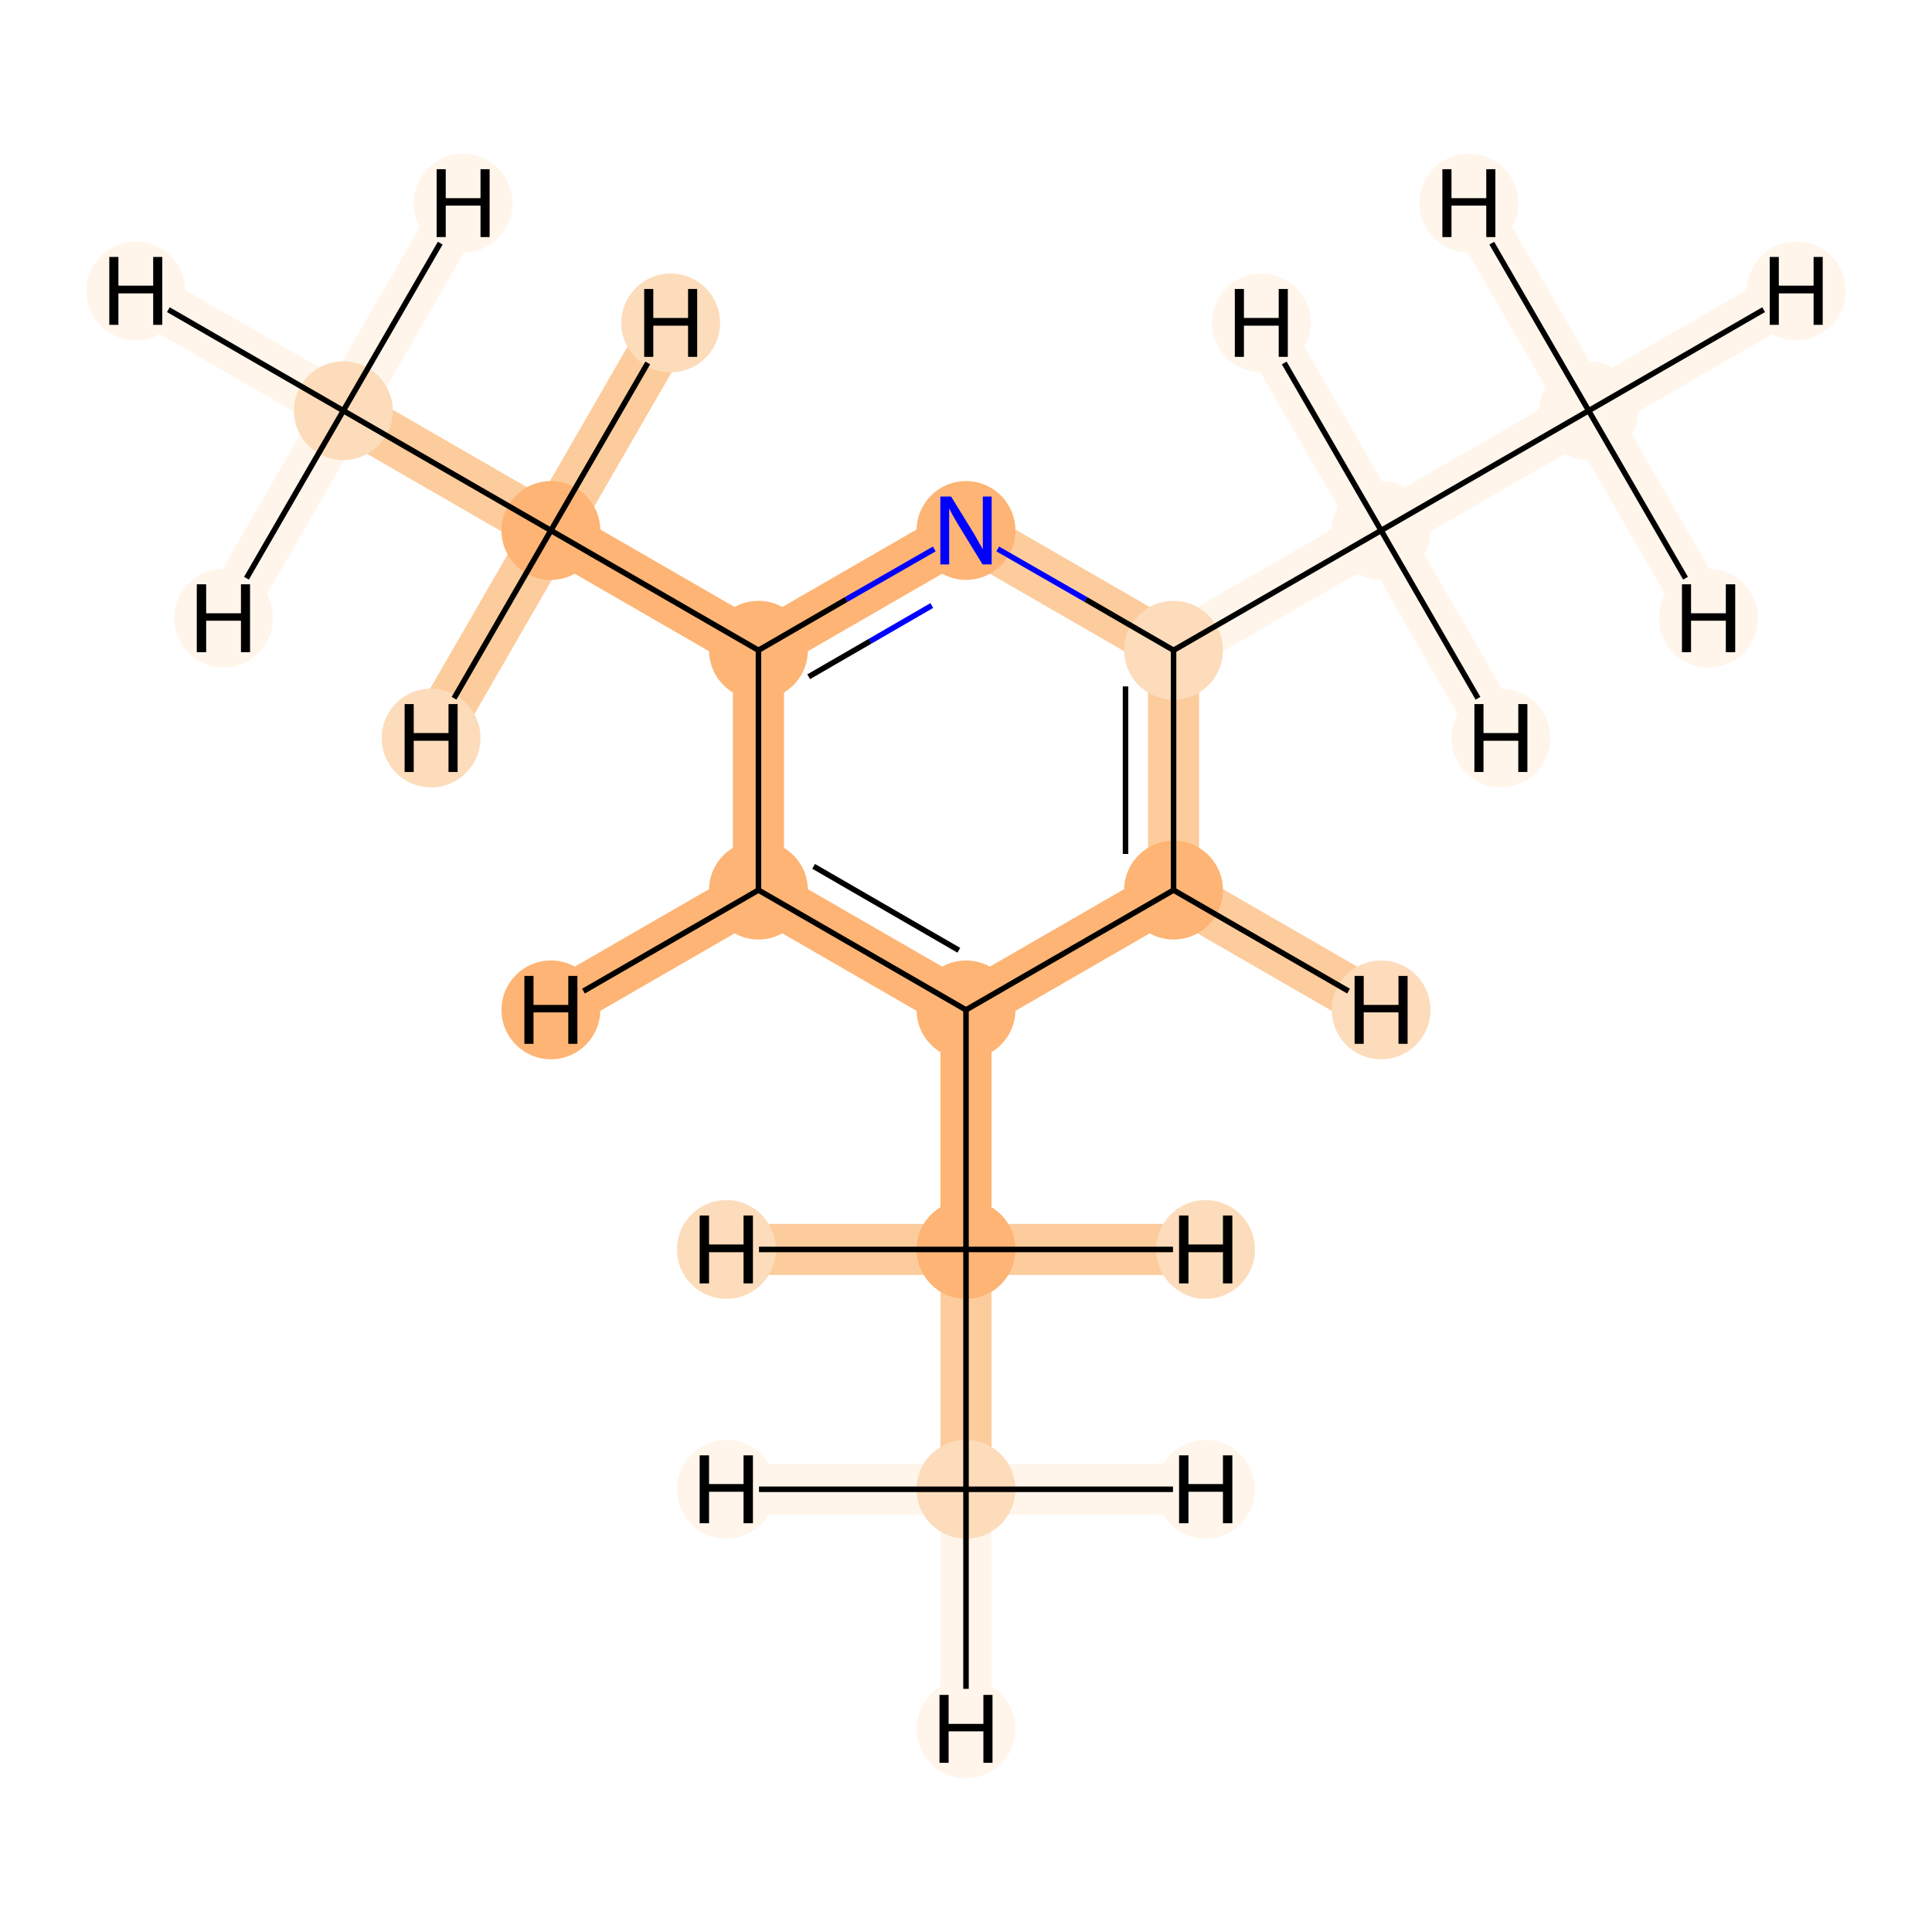 <?xml version='1.0' encoding='iso-8859-1'?>
<svg version='1.1' baseProfile='full'
              xmlns='http://www.w3.org/2000/svg'
                      xmlns:rdkit='http://www.rdkit.org/xml'
                      xmlns:xlink='http://www.w3.org/1999/xlink'
                  xml:space='preserve'
width='700px' height='700px' viewBox='0 0 700 700'>
<!-- END OF HEADER -->
<rect style='opacity:1.0;fill:#FFFFFF;stroke:none' width='700.0' height='700.0' x='0.0' y='0.0'> </rect>
<path d='M 350.0,539.6 L 350.0,452.7' style='fill:none;fill-rule:evenodd;stroke:#FDCC9C;stroke-width:18.5px;stroke-linecap:butt;stroke-linejoin:miter;stroke-opacity:1' />
<path d='M 350.0,539.6 L 350.0,626.4' style='fill:none;fill-rule:evenodd;stroke:#FFF5EB;stroke-width:18.5px;stroke-linecap:butt;stroke-linejoin:miter;stroke-opacity:1' />
<path d='M 350.0,539.6 L 436.8,539.6' style='fill:none;fill-rule:evenodd;stroke:#FFF5EB;stroke-width:18.5px;stroke-linecap:butt;stroke-linejoin:miter;stroke-opacity:1' />
<path d='M 350.0,539.6 L 263.2,539.6' style='fill:none;fill-rule:evenodd;stroke:#FFF5EB;stroke-width:18.5px;stroke-linecap:butt;stroke-linejoin:miter;stroke-opacity:1' />
<path d='M 350.0,452.7 L 350.0,365.9' style='fill:none;fill-rule:evenodd;stroke:#FDB474;stroke-width:18.5px;stroke-linecap:butt;stroke-linejoin:miter;stroke-opacity:1' />
<path d='M 350.0,452.7 L 263.2,452.7' style='fill:none;fill-rule:evenodd;stroke:#FDCC9C;stroke-width:18.5px;stroke-linecap:butt;stroke-linejoin:miter;stroke-opacity:1' />
<path d='M 350.0,452.7 L 436.8,452.7' style='fill:none;fill-rule:evenodd;stroke:#FDCC9C;stroke-width:18.5px;stroke-linecap:butt;stroke-linejoin:miter;stroke-opacity:1' />
<path d='M 350.0,365.9 L 274.8,322.5' style='fill:none;fill-rule:evenodd;stroke:#FDB474;stroke-width:18.5px;stroke-linecap:butt;stroke-linejoin:miter;stroke-opacity:1' />
<path d='M 350.0,365.9 L 425.2,322.5' style='fill:none;fill-rule:evenodd;stroke:#FDB474;stroke-width:18.5px;stroke-linecap:butt;stroke-linejoin:miter;stroke-opacity:1' />
<path d='M 274.8,322.5 L 274.8,235.6' style='fill:none;fill-rule:evenodd;stroke:#FDB474;stroke-width:18.5px;stroke-linecap:butt;stroke-linejoin:miter;stroke-opacity:1' />
<path d='M 274.8,322.5 L 199.6,365.9' style='fill:none;fill-rule:evenodd;stroke:#FDB474;stroke-width:18.5px;stroke-linecap:butt;stroke-linejoin:miter;stroke-opacity:1' />
<path d='M 274.8,235.6 L 199.6,192.2' style='fill:none;fill-rule:evenodd;stroke:#FDB474;stroke-width:18.5px;stroke-linecap:butt;stroke-linejoin:miter;stroke-opacity:1' />
<path d='M 274.8,235.6 L 350.0,192.2' style='fill:none;fill-rule:evenodd;stroke:#FDB474;stroke-width:18.5px;stroke-linecap:butt;stroke-linejoin:miter;stroke-opacity:1' />
<path d='M 199.6,192.2 L 124.4,148.8' style='fill:none;fill-rule:evenodd;stroke:#FDCC9C;stroke-width:18.5px;stroke-linecap:butt;stroke-linejoin:miter;stroke-opacity:1' />
<path d='M 199.6,192.2 L 243.0,117.0' style='fill:none;fill-rule:evenodd;stroke:#FDCC9C;stroke-width:18.5px;stroke-linecap:butt;stroke-linejoin:miter;stroke-opacity:1' />
<path d='M 199.6,192.2 L 156.2,267.4' style='fill:none;fill-rule:evenodd;stroke:#FDCC9C;stroke-width:18.5px;stroke-linecap:butt;stroke-linejoin:miter;stroke-opacity:1' />
<path d='M 124.4,148.8 L 49.2,105.4' style='fill:none;fill-rule:evenodd;stroke:#FFF5EB;stroke-width:18.5px;stroke-linecap:butt;stroke-linejoin:miter;stroke-opacity:1' />
<path d='M 124.4,148.8 L 81.0,224.0' style='fill:none;fill-rule:evenodd;stroke:#FFF5EB;stroke-width:18.5px;stroke-linecap:butt;stroke-linejoin:miter;stroke-opacity:1' />
<path d='M 124.4,148.8 L 167.8,73.6' style='fill:none;fill-rule:evenodd;stroke:#FFF5EB;stroke-width:18.5px;stroke-linecap:butt;stroke-linejoin:miter;stroke-opacity:1' />
<path d='M 350.0,192.2 L 425.2,235.6' style='fill:none;fill-rule:evenodd;stroke:#FDCC9C;stroke-width:18.5px;stroke-linecap:butt;stroke-linejoin:miter;stroke-opacity:1' />
<path d='M 425.2,235.6 L 425.2,322.5' style='fill:none;fill-rule:evenodd;stroke:#FDCC9C;stroke-width:18.5px;stroke-linecap:butt;stroke-linejoin:miter;stroke-opacity:1' />
<path d='M 425.2,235.6 L 500.4,192.2' style='fill:none;fill-rule:evenodd;stroke:#FFF5EB;stroke-width:18.5px;stroke-linecap:butt;stroke-linejoin:miter;stroke-opacity:1' />
<path d='M 425.2,322.5 L 500.4,365.9' style='fill:none;fill-rule:evenodd;stroke:#FDCC9C;stroke-width:18.5px;stroke-linecap:butt;stroke-linejoin:miter;stroke-opacity:1' />
<path d='M 500.4,192.2 L 575.6,148.8' style='fill:none;fill-rule:evenodd;stroke:#FFF5EB;stroke-width:18.5px;stroke-linecap:butt;stroke-linejoin:miter;stroke-opacity:1' />
<path d='M 500.4,192.2 L 543.8,267.4' style='fill:none;fill-rule:evenodd;stroke:#FFF5EB;stroke-width:18.5px;stroke-linecap:butt;stroke-linejoin:miter;stroke-opacity:1' />
<path d='M 500.4,192.2 L 457.0,117.0' style='fill:none;fill-rule:evenodd;stroke:#FFF5EB;stroke-width:18.5px;stroke-linecap:butt;stroke-linejoin:miter;stroke-opacity:1' />
<path d='M 575.6,148.8 L 650.8,105.4' style='fill:none;fill-rule:evenodd;stroke:#FFF5EB;stroke-width:18.5px;stroke-linecap:butt;stroke-linejoin:miter;stroke-opacity:1' />
<path d='M 575.6,148.8 L 532.2,73.6' style='fill:none;fill-rule:evenodd;stroke:#FFF5EB;stroke-width:18.5px;stroke-linecap:butt;stroke-linejoin:miter;stroke-opacity:1' />
<path d='M 575.6,148.8 L 619.0,224.0' style='fill:none;fill-rule:evenodd;stroke:#FFF5EB;stroke-width:18.5px;stroke-linecap:butt;stroke-linejoin:miter;stroke-opacity:1' />
<ellipse cx='350.0' cy='539.6' rx='17.4' ry='17.4'  style='fill:#FDDCBB;fill-rule:evenodd;stroke:#FDDCBB;stroke-width:1.0px;stroke-linecap:butt;stroke-linejoin:miter;stroke-opacity:1' />
<ellipse cx='350.0' cy='452.7' rx='17.4' ry='17.4'  style='fill:#FDB474;fill-rule:evenodd;stroke:#FDB474;stroke-width:1.0px;stroke-linecap:butt;stroke-linejoin:miter;stroke-opacity:1' />
<ellipse cx='350.0' cy='365.9' rx='17.4' ry='17.4'  style='fill:#FDB474;fill-rule:evenodd;stroke:#FDB474;stroke-width:1.0px;stroke-linecap:butt;stroke-linejoin:miter;stroke-opacity:1' />
<ellipse cx='274.8' cy='322.5' rx='17.4' ry='17.4'  style='fill:#FDB474;fill-rule:evenodd;stroke:#FDB474;stroke-width:1.0px;stroke-linecap:butt;stroke-linejoin:miter;stroke-opacity:1' />
<ellipse cx='274.8' cy='235.6' rx='17.4' ry='17.4'  style='fill:#FDB474;fill-rule:evenodd;stroke:#FDB474;stroke-width:1.0px;stroke-linecap:butt;stroke-linejoin:miter;stroke-opacity:1' />
<ellipse cx='199.6' cy='192.2' rx='17.4' ry='17.4'  style='fill:#FDB474;fill-rule:evenodd;stroke:#FDB474;stroke-width:1.0px;stroke-linecap:butt;stroke-linejoin:miter;stroke-opacity:1' />
<ellipse cx='124.4' cy='148.8' rx='17.4' ry='17.4'  style='fill:#FDDCBB;fill-rule:evenodd;stroke:#FDDCBB;stroke-width:1.0px;stroke-linecap:butt;stroke-linejoin:miter;stroke-opacity:1' />
<ellipse cx='350.0' cy='192.2' rx='17.4' ry='17.4'  style='fill:#FDB474;fill-rule:evenodd;stroke:#FDB474;stroke-width:1.0px;stroke-linecap:butt;stroke-linejoin:miter;stroke-opacity:1' />
<ellipse cx='425.2' cy='235.6' rx='17.4' ry='17.4'  style='fill:#FDDCBB;fill-rule:evenodd;stroke:#FDDCBB;stroke-width:1.0px;stroke-linecap:butt;stroke-linejoin:miter;stroke-opacity:1' />
<ellipse cx='425.2' cy='322.5' rx='17.4' ry='17.4'  style='fill:#FDB474;fill-rule:evenodd;stroke:#FDB474;stroke-width:1.0px;stroke-linecap:butt;stroke-linejoin:miter;stroke-opacity:1' />
<ellipse cx='500.4' cy='192.2' rx='17.4' ry='17.4'  style='fill:#FFF5EB;fill-rule:evenodd;stroke:#FFF5EB;stroke-width:1.0px;stroke-linecap:butt;stroke-linejoin:miter;stroke-opacity:1' />
<ellipse cx='575.6' cy='148.8' rx='17.4' ry='17.4'  style='fill:#FFF5EB;fill-rule:evenodd;stroke:#FFF5EB;stroke-width:1.0px;stroke-linecap:butt;stroke-linejoin:miter;stroke-opacity:1' />
<ellipse cx='350.0' cy='626.4' rx='17.4' ry='17.4'  style='fill:#FFF5EB;fill-rule:evenodd;stroke:#FFF5EB;stroke-width:1.0px;stroke-linecap:butt;stroke-linejoin:miter;stroke-opacity:1' />
<ellipse cx='436.8' cy='539.6' rx='17.4' ry='17.4'  style='fill:#FFF5EB;fill-rule:evenodd;stroke:#FFF5EB;stroke-width:1.0px;stroke-linecap:butt;stroke-linejoin:miter;stroke-opacity:1' />
<ellipse cx='263.2' cy='539.6' rx='17.4' ry='17.4'  style='fill:#FFF5EB;fill-rule:evenodd;stroke:#FFF5EB;stroke-width:1.0px;stroke-linecap:butt;stroke-linejoin:miter;stroke-opacity:1' />
<ellipse cx='263.2' cy='452.7' rx='17.4' ry='17.4'  style='fill:#FDDCBB;fill-rule:evenodd;stroke:#FDDCBB;stroke-width:1.0px;stroke-linecap:butt;stroke-linejoin:miter;stroke-opacity:1' />
<ellipse cx='436.8' cy='452.7' rx='17.4' ry='17.4'  style='fill:#FDDCBB;fill-rule:evenodd;stroke:#FDDCBB;stroke-width:1.0px;stroke-linecap:butt;stroke-linejoin:miter;stroke-opacity:1' />
<ellipse cx='199.6' cy='365.9' rx='17.4' ry='17.4'  style='fill:#FDB474;fill-rule:evenodd;stroke:#FDB474;stroke-width:1.0px;stroke-linecap:butt;stroke-linejoin:miter;stroke-opacity:1' />
<ellipse cx='243.0' cy='117.0' rx='17.4' ry='17.4'  style='fill:#FDDCBB;fill-rule:evenodd;stroke:#FDDCBB;stroke-width:1.0px;stroke-linecap:butt;stroke-linejoin:miter;stroke-opacity:1' />
<ellipse cx='156.2' cy='267.4' rx='17.4' ry='17.4'  style='fill:#FDDCBB;fill-rule:evenodd;stroke:#FDDCBB;stroke-width:1.0px;stroke-linecap:butt;stroke-linejoin:miter;stroke-opacity:1' />
<ellipse cx='49.2' cy='105.4' rx='17.4' ry='17.4'  style='fill:#FFF5EB;fill-rule:evenodd;stroke:#FFF5EB;stroke-width:1.0px;stroke-linecap:butt;stroke-linejoin:miter;stroke-opacity:1' />
<ellipse cx='81.0' cy='224.0' rx='17.4' ry='17.4'  style='fill:#FFF5EB;fill-rule:evenodd;stroke:#FFF5EB;stroke-width:1.0px;stroke-linecap:butt;stroke-linejoin:miter;stroke-opacity:1' />
<ellipse cx='167.8' cy='73.6' rx='17.4' ry='17.4'  style='fill:#FFF5EB;fill-rule:evenodd;stroke:#FFF5EB;stroke-width:1.0px;stroke-linecap:butt;stroke-linejoin:miter;stroke-opacity:1' />
<ellipse cx='500.4' cy='365.9' rx='17.4' ry='17.4'  style='fill:#FDDCBB;fill-rule:evenodd;stroke:#FDDCBB;stroke-width:1.0px;stroke-linecap:butt;stroke-linejoin:miter;stroke-opacity:1' />
<ellipse cx='543.8' cy='267.4' rx='17.4' ry='17.4'  style='fill:#FFF5EB;fill-rule:evenodd;stroke:#FFF5EB;stroke-width:1.0px;stroke-linecap:butt;stroke-linejoin:miter;stroke-opacity:1' />
<ellipse cx='457.0' cy='117.0' rx='17.4' ry='17.4'  style='fill:#FFF5EB;fill-rule:evenodd;stroke:#FFF5EB;stroke-width:1.0px;stroke-linecap:butt;stroke-linejoin:miter;stroke-opacity:1' />
<ellipse cx='650.8' cy='105.4' rx='17.4' ry='17.4'  style='fill:#FFF5EB;fill-rule:evenodd;stroke:#FFF5EB;stroke-width:1.0px;stroke-linecap:butt;stroke-linejoin:miter;stroke-opacity:1' />
<ellipse cx='532.2' cy='73.6' rx='17.4' ry='17.4'  style='fill:#FFF5EB;fill-rule:evenodd;stroke:#FFF5EB;stroke-width:1.0px;stroke-linecap:butt;stroke-linejoin:miter;stroke-opacity:1' />
<ellipse cx='619.0' cy='224.0' rx='17.4' ry='17.4'  style='fill:#FFF5EB;fill-rule:evenodd;stroke:#FFF5EB;stroke-width:1.0px;stroke-linecap:butt;stroke-linejoin:miter;stroke-opacity:1' />
<path class='bond-0 atom-0 atom-1' d='M 350.0,539.6 L 350.0,452.7' style='fill:none;fill-rule:evenodd;stroke:#000000;stroke-width:2.0px;stroke-linecap:butt;stroke-linejoin:miter;stroke-opacity:1' />
<path class='bond-12 atom-0 atom-12' d='M 350.0,539.6 L 350.0,611.9' style='fill:none;fill-rule:evenodd;stroke:#000000;stroke-width:2.0px;stroke-linecap:butt;stroke-linejoin:miter;stroke-opacity:1' />
<path class='bond-13 atom-0 atom-13' d='M 350.0,539.6 L 425.0,539.6' style='fill:none;fill-rule:evenodd;stroke:#000000;stroke-width:2.0px;stroke-linecap:butt;stroke-linejoin:miter;stroke-opacity:1' />
<path class='bond-14 atom-0 atom-14' d='M 350.0,539.6 L 275.0,539.6' style='fill:none;fill-rule:evenodd;stroke:#000000;stroke-width:2.0px;stroke-linecap:butt;stroke-linejoin:miter;stroke-opacity:1' />
<path class='bond-1 atom-1 atom-2' d='M 350.0,452.7 L 350.0,365.9' style='fill:none;fill-rule:evenodd;stroke:#000000;stroke-width:2.0px;stroke-linecap:butt;stroke-linejoin:miter;stroke-opacity:1' />
<path class='bond-15 atom-1 atom-15' d='M 350.0,452.7 L 275.0,452.7' style='fill:none;fill-rule:evenodd;stroke:#000000;stroke-width:2.0px;stroke-linecap:butt;stroke-linejoin:miter;stroke-opacity:1' />
<path class='bond-16 atom-1 atom-16' d='M 350.0,452.7 L 425.0,452.7' style='fill:none;fill-rule:evenodd;stroke:#000000;stroke-width:2.0px;stroke-linecap:butt;stroke-linejoin:miter;stroke-opacity:1' />
<path class='bond-2 atom-2 atom-3' d='M 350.0,365.9 L 274.8,322.5' style='fill:none;fill-rule:evenodd;stroke:#000000;stroke-width:2.0px;stroke-linecap:butt;stroke-linejoin:miter;stroke-opacity:1' />
<path class='bond-2 atom-2 atom-3' d='M 347.4,344.3 L 294.8,313.9' style='fill:none;fill-rule:evenodd;stroke:#000000;stroke-width:2.0px;stroke-linecap:butt;stroke-linejoin:miter;stroke-opacity:1' />
<path class='bond-11 atom-9 atom-2' d='M 425.2,322.5 L 350.0,365.9' style='fill:none;fill-rule:evenodd;stroke:#000000;stroke-width:2.0px;stroke-linecap:butt;stroke-linejoin:miter;stroke-opacity:1' />
<path class='bond-3 atom-3 atom-4' d='M 274.8,322.5 L 274.8,235.6' style='fill:none;fill-rule:evenodd;stroke:#000000;stroke-width:2.0px;stroke-linecap:butt;stroke-linejoin:miter;stroke-opacity:1' />
<path class='bond-17 atom-3 atom-17' d='M 274.8,322.5 L 211.4,359.1' style='fill:none;fill-rule:evenodd;stroke:#000000;stroke-width:2.0px;stroke-linecap:butt;stroke-linejoin:miter;stroke-opacity:1' />
<path class='bond-4 atom-4 atom-5' d='M 274.8,235.6 L 199.6,192.2' style='fill:none;fill-rule:evenodd;stroke:#000000;stroke-width:2.0px;stroke-linecap:butt;stroke-linejoin:miter;stroke-opacity:1' />
<path class='bond-6 atom-4 atom-7' d='M 274.8,235.6 L 306.6,217.2' style='fill:none;fill-rule:evenodd;stroke:#000000;stroke-width:2.0px;stroke-linecap:butt;stroke-linejoin:miter;stroke-opacity:1' />
<path class='bond-6 atom-4 atom-7' d='M 306.6,217.2 L 338.5,198.9' style='fill:none;fill-rule:evenodd;stroke:#0000FF;stroke-width:2.0px;stroke-linecap:butt;stroke-linejoin:miter;stroke-opacity:1' />
<path class='bond-6 atom-4 atom-7' d='M 293.0,245.2 L 315.3,232.3' style='fill:none;fill-rule:evenodd;stroke:#000000;stroke-width:2.0px;stroke-linecap:butt;stroke-linejoin:miter;stroke-opacity:1' />
<path class='bond-6 atom-4 atom-7' d='M 315.3,232.3 L 337.6,219.4' style='fill:none;fill-rule:evenodd;stroke:#0000FF;stroke-width:2.0px;stroke-linecap:butt;stroke-linejoin:miter;stroke-opacity:1' />
<path class='bond-5 atom-5 atom-6' d='M 199.6,192.2 L 124.4,148.8' style='fill:none;fill-rule:evenodd;stroke:#000000;stroke-width:2.0px;stroke-linecap:butt;stroke-linejoin:miter;stroke-opacity:1' />
<path class='bond-18 atom-5 atom-18' d='M 199.6,192.2 L 234.7,131.5' style='fill:none;fill-rule:evenodd;stroke:#000000;stroke-width:2.0px;stroke-linecap:butt;stroke-linejoin:miter;stroke-opacity:1' />
<path class='bond-19 atom-5 atom-19' d='M 199.6,192.2 L 164.5,253.0' style='fill:none;fill-rule:evenodd;stroke:#000000;stroke-width:2.0px;stroke-linecap:butt;stroke-linejoin:miter;stroke-opacity:1' />
<path class='bond-20 atom-6 atom-20' d='M 124.4,148.8 L 61.0,112.2' style='fill:none;fill-rule:evenodd;stroke:#000000;stroke-width:2.0px;stroke-linecap:butt;stroke-linejoin:miter;stroke-opacity:1' />
<path class='bond-21 atom-6 atom-21' d='M 124.4,148.8 L 89.3,209.5' style='fill:none;fill-rule:evenodd;stroke:#000000;stroke-width:2.0px;stroke-linecap:butt;stroke-linejoin:miter;stroke-opacity:1' />
<path class='bond-22 atom-6 atom-22' d='M 124.4,148.8 L 159.5,88.1' style='fill:none;fill-rule:evenodd;stroke:#000000;stroke-width:2.0px;stroke-linecap:butt;stroke-linejoin:miter;stroke-opacity:1' />
<path class='bond-7 atom-7 atom-8' d='M 361.5,198.9 L 393.4,217.2' style='fill:none;fill-rule:evenodd;stroke:#0000FF;stroke-width:2.0px;stroke-linecap:butt;stroke-linejoin:miter;stroke-opacity:1' />
<path class='bond-7 atom-7 atom-8' d='M 393.4,217.2 L 425.2,235.6' style='fill:none;fill-rule:evenodd;stroke:#000000;stroke-width:2.0px;stroke-linecap:butt;stroke-linejoin:miter;stroke-opacity:1' />
<path class='bond-8 atom-8 atom-9' d='M 425.2,235.6 L 425.2,322.5' style='fill:none;fill-rule:evenodd;stroke:#000000;stroke-width:2.0px;stroke-linecap:butt;stroke-linejoin:miter;stroke-opacity:1' />
<path class='bond-8 atom-8 atom-9' d='M 407.8,248.7 L 407.8,309.4' style='fill:none;fill-rule:evenodd;stroke:#000000;stroke-width:2.0px;stroke-linecap:butt;stroke-linejoin:miter;stroke-opacity:1' />
<path class='bond-9 atom-8 atom-10' d='M 425.2,235.6 L 500.4,192.2' style='fill:none;fill-rule:evenodd;stroke:#000000;stroke-width:2.0px;stroke-linecap:butt;stroke-linejoin:miter;stroke-opacity:1' />
<path class='bond-23 atom-9 atom-23' d='M 425.2,322.5 L 488.6,359.1' style='fill:none;fill-rule:evenodd;stroke:#000000;stroke-width:2.0px;stroke-linecap:butt;stroke-linejoin:miter;stroke-opacity:1' />
<path class='bond-10 atom-10 atom-11' d='M 500.4,192.2 L 575.6,148.8' style='fill:none;fill-rule:evenodd;stroke:#000000;stroke-width:2.0px;stroke-linecap:butt;stroke-linejoin:miter;stroke-opacity:1' />
<path class='bond-24 atom-10 atom-24' d='M 500.4,192.2 L 535.5,253.0' style='fill:none;fill-rule:evenodd;stroke:#000000;stroke-width:2.0px;stroke-linecap:butt;stroke-linejoin:miter;stroke-opacity:1' />
<path class='bond-25 atom-10 atom-25' d='M 500.4,192.2 L 465.3,131.5' style='fill:none;fill-rule:evenodd;stroke:#000000;stroke-width:2.0px;stroke-linecap:butt;stroke-linejoin:miter;stroke-opacity:1' />
<path class='bond-26 atom-11 atom-26' d='M 575.6,148.8 L 639.0,112.2' style='fill:none;fill-rule:evenodd;stroke:#000000;stroke-width:2.0px;stroke-linecap:butt;stroke-linejoin:miter;stroke-opacity:1' />
<path class='bond-27 atom-11 atom-27' d='M 575.6,148.8 L 540.5,88.1' style='fill:none;fill-rule:evenodd;stroke:#000000;stroke-width:2.0px;stroke-linecap:butt;stroke-linejoin:miter;stroke-opacity:1' />
<path class='bond-28 atom-11 atom-28' d='M 575.6,148.8 L 610.7,209.5' style='fill:none;fill-rule:evenodd;stroke:#000000;stroke-width:2.0px;stroke-linecap:butt;stroke-linejoin:miter;stroke-opacity:1' />
<path  class='atom-7' d='M 344.6 179.9
L 352.6 192.9
Q 353.4 194.2, 354.7 196.6
Q 356.0 198.9, 356.1 199.0
L 356.1 179.9
L 359.3 179.9
L 359.3 204.5
L 356.0 204.5
L 347.3 190.3
Q 346.3 188.6, 345.2 186.7
Q 344.2 184.8, 343.9 184.2
L 343.9 204.5
L 340.7 204.5
L 340.7 179.9
L 344.6 179.9
' fill='#0000FF'/>
<path  class='atom-12' d='M 340.4 614.1
L 343.7 614.1
L 343.7 624.6
L 356.3 624.6
L 356.3 614.1
L 359.6 614.1
L 359.6 638.7
L 356.3 638.7
L 356.3 627.3
L 343.7 627.3
L 343.7 638.7
L 340.4 638.7
L 340.4 614.1
' fill='#000000'/>
<path  class='atom-13' d='M 427.2 527.3
L 430.6 527.3
L 430.6 537.7
L 443.1 537.7
L 443.1 527.3
L 446.5 527.3
L 446.5 551.9
L 443.1 551.9
L 443.1 540.5
L 430.6 540.5
L 430.6 551.9
L 427.2 551.9
L 427.2 527.3
' fill='#000000'/>
<path  class='atom-14' d='M 253.5 527.3
L 256.9 527.3
L 256.9 537.7
L 269.4 537.7
L 269.4 527.3
L 272.8 527.3
L 272.8 551.9
L 269.4 551.9
L 269.4 540.5
L 256.9 540.5
L 256.9 551.9
L 253.5 551.9
L 253.5 527.3
' fill='#000000'/>
<path  class='atom-15' d='M 253.5 440.4
L 256.9 440.4
L 256.9 450.9
L 269.4 450.9
L 269.4 440.4
L 272.8 440.4
L 272.8 465.0
L 269.4 465.0
L 269.4 453.7
L 256.9 453.7
L 256.9 465.0
L 253.5 465.0
L 253.5 440.4
' fill='#000000'/>
<path  class='atom-16' d='M 427.2 440.4
L 430.6 440.4
L 430.6 450.9
L 443.1 450.9
L 443.1 440.4
L 446.5 440.4
L 446.5 465.0
L 443.1 465.0
L 443.1 453.7
L 430.6 453.7
L 430.6 465.0
L 427.2 465.0
L 427.2 440.4
' fill='#000000'/>
<path  class='atom-17' d='M 190.0 353.6
L 193.3 353.6
L 193.3 364.1
L 205.9 364.1
L 205.9 353.6
L 209.2 353.6
L 209.2 378.2
L 205.9 378.2
L 205.9 366.8
L 193.3 366.8
L 193.3 378.2
L 190.0 378.2
L 190.0 353.6
' fill='#000000'/>
<path  class='atom-18' d='M 233.4 104.7
L 236.7 104.7
L 236.7 115.2
L 249.3 115.2
L 249.3 104.7
L 252.6 104.7
L 252.6 129.3
L 249.3 129.3
L 249.3 118.0
L 236.7 118.0
L 236.7 129.3
L 233.4 129.3
L 233.4 104.7
' fill='#000000'/>
<path  class='atom-19' d='M 146.6 255.1
L 149.9 255.1
L 149.9 265.6
L 162.5 265.6
L 162.5 255.1
L 165.8 255.1
L 165.8 279.7
L 162.5 279.7
L 162.5 268.4
L 149.9 268.4
L 149.9 279.7
L 146.6 279.7
L 146.6 255.1
' fill='#000000'/>
<path  class='atom-20' d='M 39.6 93.1
L 42.9 93.1
L 42.9 103.5
L 55.5 103.5
L 55.5 93.1
L 58.8 93.1
L 58.8 117.7
L 55.5 117.7
L 55.5 106.3
L 42.9 106.3
L 42.9 117.7
L 39.6 117.7
L 39.6 93.1
' fill='#000000'/>
<path  class='atom-21' d='M 71.3 211.7
L 74.7 211.7
L 74.7 222.2
L 87.3 222.2
L 87.3 211.7
L 90.6 211.7
L 90.6 236.3
L 87.3 236.3
L 87.3 224.9
L 74.7 224.9
L 74.7 236.3
L 71.3 236.3
L 71.3 211.7
' fill='#000000'/>
<path  class='atom-22' d='M 158.2 61.3
L 161.5 61.3
L 161.5 71.8
L 174.1 71.8
L 174.1 61.3
L 177.4 61.3
L 177.4 85.9
L 174.1 85.9
L 174.1 74.5
L 161.5 74.5
L 161.5 85.9
L 158.2 85.9
L 158.2 61.3
' fill='#000000'/>
<path  class='atom-23' d='M 490.8 353.6
L 494.1 353.6
L 494.1 364.1
L 506.7 364.1
L 506.7 353.6
L 510.0 353.6
L 510.0 378.2
L 506.7 378.2
L 506.7 366.8
L 494.1 366.8
L 494.1 378.2
L 490.8 378.2
L 490.8 353.6
' fill='#000000'/>
<path  class='atom-24' d='M 534.2 255.1
L 537.5 255.1
L 537.5 265.6
L 550.1 265.6
L 550.1 255.1
L 553.4 255.1
L 553.4 279.7
L 550.1 279.7
L 550.1 268.4
L 537.5 268.4
L 537.5 279.7
L 534.2 279.7
L 534.2 255.1
' fill='#000000'/>
<path  class='atom-25' d='M 447.4 104.7
L 450.7 104.7
L 450.7 115.2
L 463.3 115.2
L 463.3 104.7
L 466.6 104.7
L 466.6 129.3
L 463.3 129.3
L 463.3 118.0
L 450.7 118.0
L 450.7 129.3
L 447.4 129.3
L 447.4 104.7
' fill='#000000'/>
<path  class='atom-26' d='M 641.2 93.1
L 644.5 93.1
L 644.5 103.5
L 657.1 103.5
L 657.1 93.1
L 660.4 93.1
L 660.4 117.7
L 657.1 117.7
L 657.1 106.3
L 644.5 106.3
L 644.5 117.7
L 641.2 117.7
L 641.2 93.1
' fill='#000000'/>
<path  class='atom-27' d='M 522.6 61.3
L 525.9 61.3
L 525.9 71.8
L 538.5 71.8
L 538.5 61.3
L 541.8 61.3
L 541.8 85.9
L 538.5 85.9
L 538.5 74.5
L 525.9 74.5
L 525.9 85.9
L 522.6 85.9
L 522.6 61.3
' fill='#000000'/>
<path  class='atom-28' d='M 609.4 211.7
L 612.7 211.7
L 612.7 222.2
L 625.3 222.2
L 625.3 211.7
L 628.7 211.7
L 628.7 236.3
L 625.3 236.3
L 625.3 224.9
L 612.7 224.9
L 612.7 236.3
L 609.4 236.3
L 609.4 211.7
' fill='#000000'/>
</svg>
